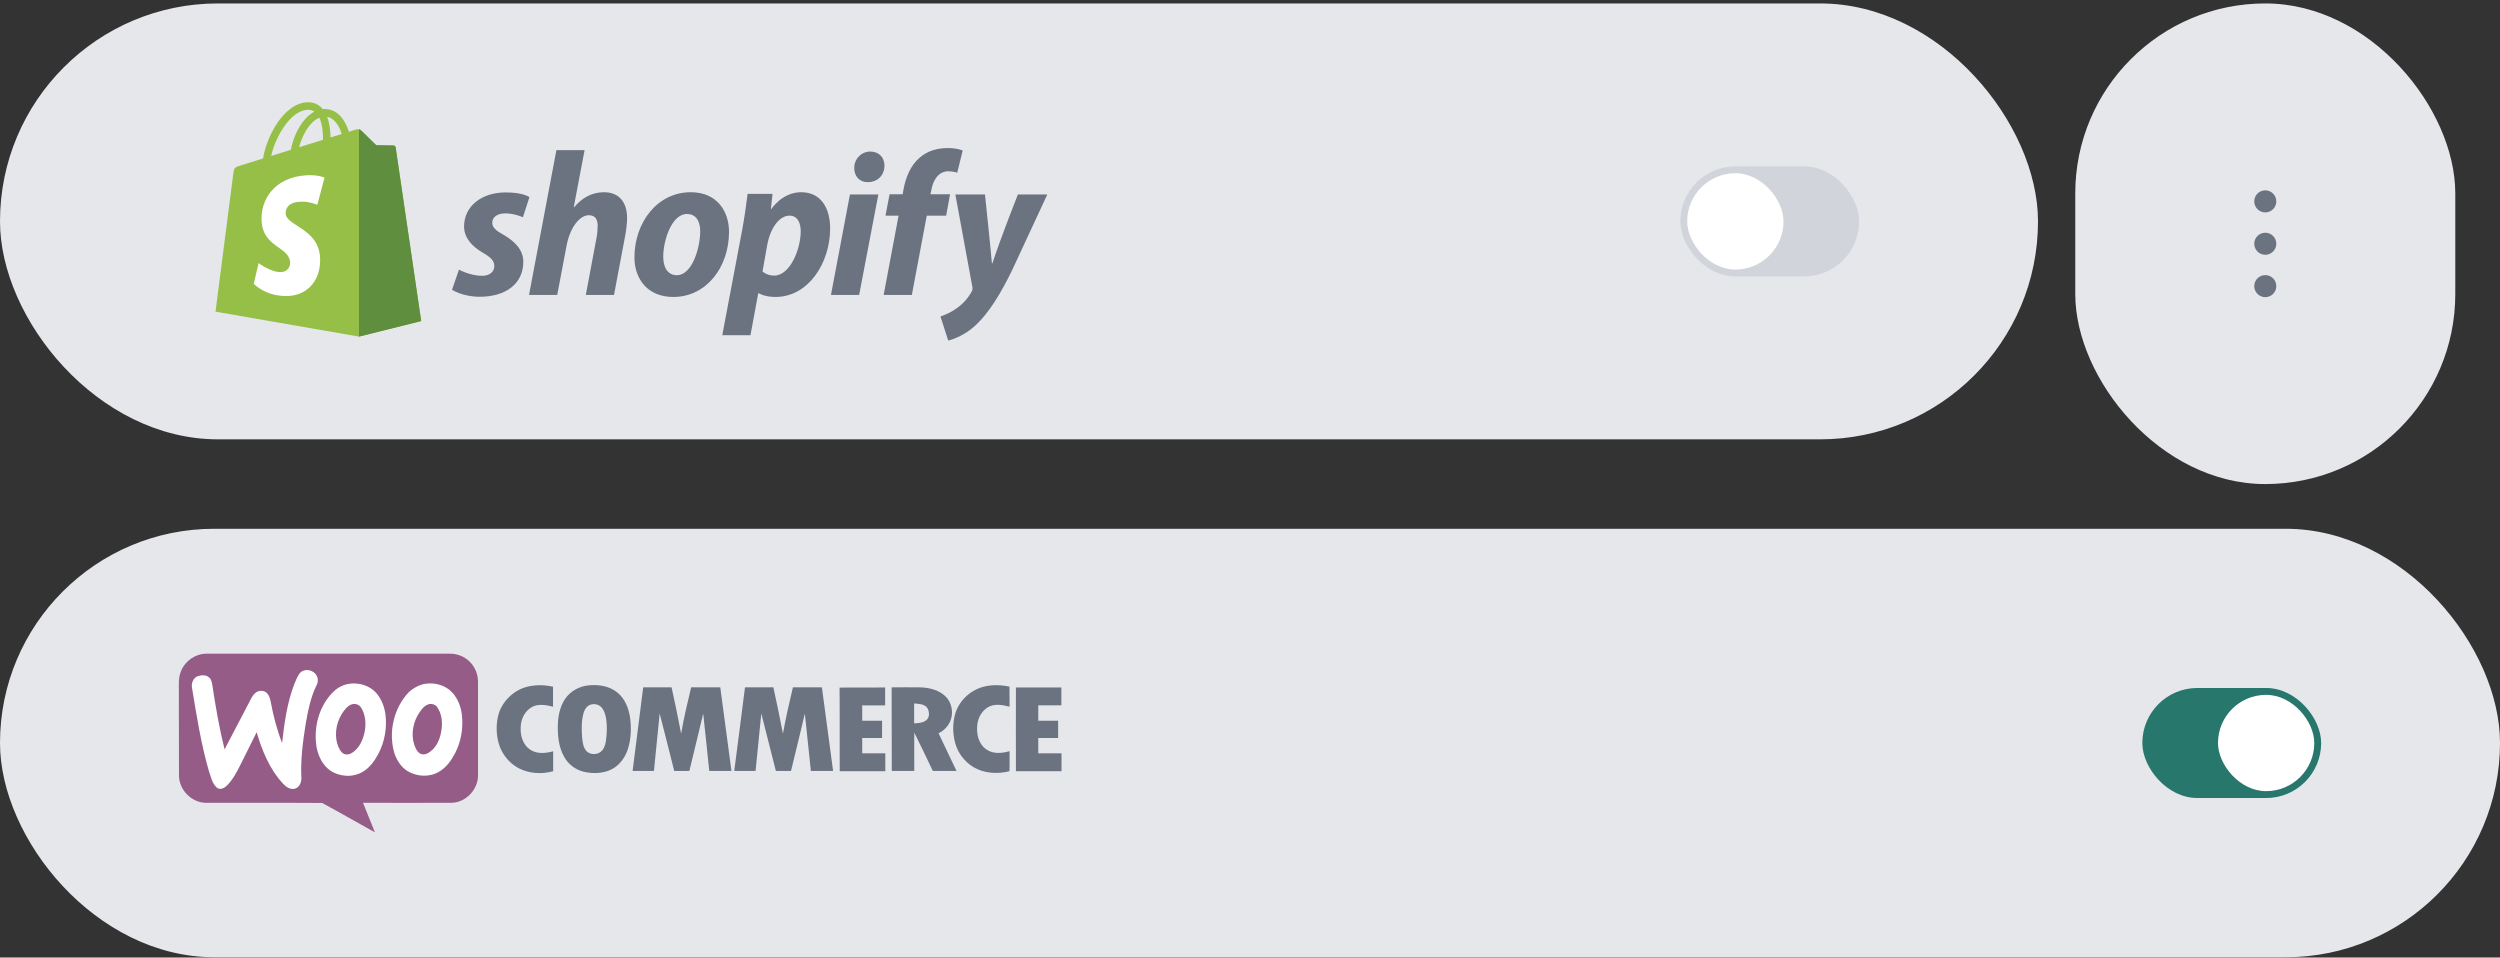 <svg width="671" height="257" viewBox="0 0 671 257" fill="none" xmlns="http://www.w3.org/2000/svg">
<rect x="0" y="0" width="671" height="257" fill="#333333" stroke="none"/>
<rect y="0.922" width="547" height="117" rx="58.5" fill="#E5E7EB"/>
<path d="M106.194 39.561C106.15 39.243 105.874 39.067 105.645 39.047C105.418 39.028 100.965 38.96 100.965 38.96C100.965 38.96 97.24 35.324 96.872 34.954C96.504 34.584 95.786 34.696 95.507 34.779C95.503 34.781 94.807 34.997 93.636 35.362C93.44 34.724 93.151 33.938 92.74 33.15C91.414 30.605 89.472 29.26 87.126 29.256C87.123 29.256 87.121 29.256 87.117 29.256C86.954 29.256 86.793 29.272 86.63 29.286C86.56 29.202 86.491 29.12 86.418 29.04C85.396 27.941 84.085 27.405 82.515 27.452C79.485 27.539 76.467 29.74 74.02 33.648C72.298 36.399 70.988 39.854 70.617 42.529C67.137 43.612 64.704 44.37 64.65 44.387C62.894 44.942 62.838 44.996 62.609 46.661C62.439 47.919 57.843 83.65 57.843 83.65L96.355 90.347L113.047 86.174C113.047 86.174 106.237 39.878 106.194 39.561ZM91.708 35.962C90.821 36.238 89.812 36.552 88.719 36.892C88.697 35.35 88.514 33.204 87.799 31.349C90.099 31.787 91.23 34.402 91.708 35.962ZM86.704 37.521C84.686 38.149 82.484 38.835 80.274 39.522C80.896 37.13 82.074 34.748 83.522 33.186C84.059 32.605 84.813 31.958 85.705 31.588C86.543 33.347 86.725 35.837 86.704 37.521ZM82.576 29.48C83.287 29.464 83.886 29.621 84.398 29.96C83.579 30.387 82.787 31.001 82.045 31.802C80.12 33.879 78.645 37.102 78.056 40.212C76.222 40.782 74.428 41.342 72.775 41.855C73.819 36.961 77.898 29.616 82.576 29.48Z" fill="#95BF47"/>
<path d="M105.647 39.05C105.42 39.03 100.966 38.962 100.966 38.962C100.966 38.962 97.242 35.326 96.874 34.956C96.737 34.818 96.551 34.746 96.357 34.717L96.359 90.346L113.049 86.175C113.049 86.175 106.239 39.88 106.195 39.563C106.152 39.245 105.874 39.069 105.647 39.05Z" fill="#5E8E3E"/>
<path d="M87.105 47.678L85.166 54.97C85.166 54.97 83.004 53.981 80.441 54.143C76.682 54.382 76.642 56.766 76.68 57.365C76.885 60.626 85.418 61.338 85.897 68.978C86.274 74.987 82.726 79.099 77.615 79.423C71.481 79.812 68.103 76.174 68.103 76.174L69.403 70.614C69.403 70.614 72.803 73.193 75.524 73.021C77.301 72.907 77.936 71.454 77.872 70.426C77.605 66.171 70.656 66.423 70.217 59.432C69.847 53.55 73.69 47.589 82.168 47.052C85.434 46.841 87.105 47.678 87.105 47.678Z" fill="white"/>
<path d="M135.027 62.948C133.108 61.901 132.122 61.018 132.122 59.805C132.122 58.261 133.492 57.27 135.632 57.27C138.122 57.27 140.346 58.317 140.346 58.317L142.1 52.913C142.1 52.913 140.487 51.645 135.74 51.645C129.134 51.645 124.555 55.449 124.555 60.797C124.555 63.829 126.693 66.145 129.545 67.798C131.848 69.12 132.671 70.058 132.671 71.436C132.671 72.869 131.519 74.027 129.381 74.027C126.195 74.027 123.186 72.372 123.186 72.372L121.322 77.776C121.322 77.776 124.102 79.65 128.779 79.65C135.578 79.65 140.458 76.287 140.458 70.222C140.456 66.972 137.99 64.656 135.027 62.948Z" fill="#6B7280"/>
<path d="M162.114 51.591C158.769 51.591 156.138 53.19 154.11 55.615L154 55.56L156.905 40.289H149.338L141.992 79.155H149.559L152.08 65.87C153.067 60.852 155.643 57.766 158.057 57.766C159.756 57.766 160.415 58.924 160.415 60.579C160.415 61.626 160.305 62.895 160.086 63.942L157.236 79.157H164.803L167.763 63.445C168.092 61.79 168.312 59.807 168.312 58.483C168.309 54.182 166.061 51.591 162.114 51.591Z" fill="#6B7280"/>
<path d="M185.416 51.591C176.313 51.591 170.284 59.861 170.284 69.066C170.284 74.965 173.902 79.705 180.701 79.705C189.638 79.705 195.67 71.657 195.67 62.23C195.67 56.773 192.489 51.591 185.416 51.591ZM181.688 73.864C179.11 73.864 178.014 71.659 178.014 68.902C178.014 64.547 180.262 57.436 184.374 57.436C187.061 57.436 187.937 59.751 187.937 62.012C187.937 66.697 185.691 73.864 181.688 73.864Z" fill="#6B7280"/>
<path d="M215.023 51.591C209.916 51.591 207.018 56.112 207.018 56.112H206.909L207.348 52.032H200.659C200.331 54.789 199.726 58.978 199.124 62.121L193.86 89.96H201.427L203.509 78.714H203.675C203.675 78.714 205.227 79.705 208.116 79.705C216.998 79.705 222.809 70.555 222.809 61.292C222.809 56.167 220.561 51.591 215.023 51.591ZM207.786 73.973C205.822 73.973 204.659 72.871 204.659 72.871L205.921 65.759C206.799 61.018 209.265 57.875 211.898 57.875C214.201 57.875 214.913 60.025 214.913 62.066C214.913 66.972 212.007 73.973 207.786 73.973Z" fill="#6B7280"/>
<path d="M233.611 40.675C231.199 40.675 229.28 42.605 229.28 45.085C229.28 47.345 230.705 48.889 232.843 48.889H232.953C235.311 48.889 237.339 47.29 237.394 44.479C237.394 42.274 235.914 40.675 233.611 40.675Z" fill="#6B7280"/>
<path d="M223.03 79.155H230.595L235.75 52.198H228.128L223.03 79.155Z" fill="#6B7280"/>
<path d="M254.995 52.144H249.731L250.004 50.875C250.443 48.284 251.979 45.968 254.501 45.968C255.847 45.968 256.912 46.354 256.912 46.354L258.393 40.4C258.393 40.4 257.077 39.739 254.28 39.739C251.593 39.739 248.908 40.511 246.878 42.275C244.301 44.48 243.095 47.676 242.492 50.875L242.274 52.144H238.764L237.667 57.878H241.178L237.175 79.157H244.742L248.745 57.878H253.953L254.995 52.144Z" fill="#6B7280"/>
<path d="M273.197 52.199C273.197 52.199 268.467 64.181 266.343 70.722H266.233C266.089 68.615 264.369 52.199 264.369 52.199H256.418L260.971 76.951C261.081 77.501 261.026 77.833 260.806 78.219C259.927 79.928 258.448 81.582 256.693 82.796C255.268 83.843 253.678 84.504 252.418 84.945L254.501 91.396C256.036 91.065 259.215 89.796 261.902 87.261C265.357 84.009 268.536 78.991 271.825 72.155L281.092 52.197H273.197V52.199Z" fill="#6B7280"/>
<rect x="451" y="44.652" width="48" height="29.538" rx="14.769" fill="#D1D5DB"/>
<rect x="452.846" y="46.498" width="25.846" height="25.846" rx="12.923" fill="white"/>
<rect x="557" y="0.922" width="102" height="129" rx="51" fill="#E5E7EB"/>
<path d="M608 76.797L608 76.781M608 65.422L608 65.406M608 54.047L608 54.031M608 75.172C608.897 75.172 609.625 75.899 609.625 76.797C609.625 77.694 608.897 78.422 608 78.422C607.103 78.422 606.375 77.694 606.375 76.797C606.375 75.899 607.103 75.172 608 75.172ZM608 63.797C608.897 63.797 609.625 64.524 609.625 65.422C609.625 66.319 608.897 67.047 608 67.047C607.103 67.047 606.375 66.319 606.375 65.422C606.375 64.524 607.103 63.797 608 63.797ZM608 52.422C608.897 52.422 609.625 53.149 609.625 54.047C609.625 54.944 608.897 55.672 608 55.672C607.103 55.672 606.375 54.944 606.375 54.047C606.375 53.149 607.103 52.422 608 52.422Z" stroke="#6B7280" stroke-width="2.67" stroke-linecap="round" stroke-linejoin="round"/>
<rect y="141.922" width="671" height="115" rx="57.5" fill="#E5E7EB"/>
<g clip-path="url(#clip0_3148_43161)">
<path fill-rule="evenodd" clip-rule="evenodd" d="M48.632 180.007C49.737 177.352 52.501 175.45 55.383 175.45C77.135 175.45 98.888 175.45 120.68 175.45C122.575 175.41 124.47 176.123 125.851 177.391C127.431 178.818 128.339 180.958 128.299 183.097C128.299 191.458 128.299 199.819 128.299 208.22C128.26 211.984 124.983 215.392 121.233 215.471C113.297 215.511 105.362 215.471 97.427 215.471C98.493 218.126 99.559 220.741 100.625 223.396C95.887 220.781 91.229 218.087 86.452 215.511C76.03 215.432 65.568 215.511 55.106 215.471C51.356 215.352 48.079 211.984 48.039 208.22C48 200.017 48.039 191.815 48 183.652C48 182.424 48.118 181.156 48.632 180.007Z" fill="#945C87"/>
<path fill-rule="evenodd" clip-rule="evenodd" d="M80.53 180.601C81.715 179.333 84.004 179.729 84.912 181.196C85.386 181.948 85.426 182.979 85.031 183.771C83.373 187.1 82.662 190.785 82.031 194.391C81.281 199.106 80.649 203.901 80.886 208.695C80.965 209.924 80.373 211.39 79.07 211.707C77.846 211.984 76.701 211.152 75.911 210.281C72.358 206.437 70.345 201.484 68.884 196.531C67.424 199.423 65.963 202.355 64.542 205.248C63.555 207.229 62.489 209.25 60.91 210.835C60.239 211.509 59.094 212.103 58.225 211.43C56.922 210.281 56.606 208.458 56.054 206.912C53.961 199.661 52.777 192.172 51.553 184.722C51.277 183.494 51.79 181.988 53.014 181.513C54.001 181.156 55.304 181.077 56.133 181.83C56.725 182.345 56.883 183.177 57.001 183.93C57.87 189.715 58.857 195.461 60.278 201.127C62.647 196.61 65.015 192.093 67.384 187.536C67.739 186.862 68.174 186.188 68.805 185.792C69.674 185.237 70.937 185.277 71.687 186.069C72.279 186.703 72.516 187.615 72.674 188.447C73.385 192.172 74.332 195.897 75.714 199.423C76.306 194.074 77.056 188.645 78.991 183.613C79.425 182.543 79.82 181.473 80.53 180.601ZM93.914 183.494C96.48 183.177 99.243 184.049 100.98 185.99C102.401 187.615 103.191 189.715 103.467 191.815C103.902 195.421 103.23 199.225 101.493 202.435C100.506 204.257 99.243 206.041 97.427 207.11C94.782 208.735 91.229 208.537 88.663 206.833C86.61 205.407 85.465 203.029 84.991 200.652C84.044 195.223 85.663 189.2 89.729 185.435C90.913 184.366 92.374 183.692 93.914 183.494ZM94.427 189.041C93.203 189.438 92.413 190.587 91.742 191.617C90.084 194.312 89.61 197.838 90.953 200.731C91.308 201.484 91.861 202.316 92.769 202.474C93.716 202.633 94.585 202.078 95.256 201.484C96.756 200.176 97.506 198.234 97.901 196.293C98.296 194.113 98.098 191.696 96.835 189.794C96.322 189.081 95.295 188.764 94.427 189.041ZM114.403 183.494C116.89 183.177 119.614 183.969 121.351 185.832C122.93 187.536 123.759 189.794 123.996 192.093C124.351 195.58 123.72 199.225 122.062 202.316C121.075 204.178 119.772 206.001 117.877 207.11C115.35 208.656 111.955 208.497 109.429 206.992C107.731 205.961 106.586 204.218 105.915 202.355C104.138 196.689 105.639 190.032 109.744 185.752C111.087 184.564 112.705 183.692 114.403 183.494ZM114.956 189.041C113.613 189.517 112.824 190.825 112.113 191.974C110.613 194.629 110.218 198.076 111.6 200.889C111.955 201.682 112.626 202.435 113.534 202.474C114.521 202.514 115.39 201.88 116.1 201.206C117.64 199.701 118.311 197.561 118.548 195.461C118.785 193.519 118.469 191.419 117.324 189.755C116.851 189.081 115.824 188.764 114.956 189.041Z" fill="white"/>
<path fill-rule="evenodd" clip-rule="evenodd" d="M141.801 184.246C143.972 183.771 146.262 183.81 148.433 184.325C148.433 186.109 148.433 187.892 148.433 189.675C146.657 189.239 144.643 188.843 142.946 189.675C140.893 190.705 139.748 193.043 139.748 195.262C139.629 197.481 140.379 199.977 142.353 201.245C144.169 202.434 146.499 202.196 148.473 201.642C148.473 203.425 148.473 205.208 148.473 206.991C145.827 207.744 142.946 207.665 140.379 206.714C137.3 205.565 134.852 202.87 133.905 199.7C133.194 197.283 133.115 194.707 133.668 192.25C134.576 188.328 137.892 185.118 141.801 184.246ZM157.829 183.969C160.513 183.652 163.435 184.088 165.606 185.792C167.699 187.416 168.725 190.071 169.12 192.607C169.475 195.421 169.396 198.353 168.528 201.047C167.777 203.346 166.238 205.485 164.027 206.555C161.777 207.625 159.132 207.704 156.724 207.15C154.513 206.634 152.539 205.168 151.433 203.147C149.894 200.453 149.617 197.243 149.736 194.192C149.854 191.577 150.525 188.843 152.262 186.822C153.684 185.197 155.737 184.207 157.829 183.969ZM158.658 189.08C157.513 189.358 156.842 190.507 156.566 191.577C156.013 193.717 156.092 195.936 156.25 198.115C156.408 199.304 156.526 200.572 157.355 201.523C158.461 202.791 160.711 202.632 161.698 201.325C162.369 200.493 162.566 199.423 162.685 198.392C162.922 196.57 162.961 194.707 162.685 192.884C162.487 191.775 162.172 190.626 161.382 189.794C160.671 189.08 159.605 188.843 158.658 189.08ZM263.947 184.325C266.237 183.731 268.645 183.81 270.935 184.286C270.974 186.069 270.935 187.852 270.974 189.675C269.237 189.239 267.303 188.843 265.605 189.596C263.631 190.507 262.447 192.607 262.289 194.707C262.052 197.085 262.684 199.779 264.776 201.166C266.592 202.434 268.961 202.196 270.974 201.602C270.935 203.385 271.014 205.208 270.935 206.991C268.132 207.704 265.052 207.625 262.407 206.476C259.486 205.208 257.196 202.513 256.367 199.423C255.735 197.045 255.656 194.509 256.249 192.092C257.117 188.367 260.236 185.316 263.947 184.325ZM172.633 184.484C175.16 184.484 177.726 184.484 180.253 184.484C181.161 188.605 182.029 192.766 182.819 196.926C183.529 192.726 184.516 188.605 185.503 184.484C188.109 184.484 190.714 184.484 193.32 184.484C194.346 191.973 195.333 199.462 196.32 206.912C194.346 206.912 192.333 206.912 190.359 206.912C189.806 201.8 189.333 196.649 188.741 191.537C187.517 196.649 186.253 201.8 185.03 206.912C183.687 206.912 182.306 206.912 180.963 206.912C179.661 201.8 178.397 196.649 177.055 191.498C176.542 196.609 176.028 201.761 175.515 206.912C173.62 206.912 171.725 206.912 169.791 206.912C170.738 199.462 171.686 191.973 172.633 184.484ZM199.952 184.484C202.479 184.484 205.045 184.484 207.572 184.484C208.48 188.605 209.348 192.766 210.138 196.926C210.888 192.766 211.835 188.605 212.822 184.484H220.6C221.626 191.973 222.613 199.462 223.6 206.912C221.626 206.912 219.613 206.912 217.639 206.912C217.086 201.8 216.573 196.649 216.02 191.537C214.796 196.649 213.572 201.8 212.309 206.912C210.967 206.912 209.585 206.912 208.243 206.912C206.94 201.761 205.637 196.649 204.335 191.498C203.821 196.649 203.308 201.761 202.795 206.912C200.9 206.912 199.005 206.912 197.071 206.912C198.057 199.462 199.005 191.973 199.952 184.484ZM225.337 184.563C229.403 184.484 233.509 184.563 237.575 184.524C237.575 186.109 237.575 187.694 237.575 189.318C235.522 189.358 233.47 189.318 231.417 189.318C231.417 190.705 231.417 192.052 231.417 193.439C233.193 193.439 234.97 193.439 236.746 193.439C236.746 194.985 236.746 196.53 236.746 198.075C234.97 198.075 233.193 198.075 231.417 198.075C231.417 199.423 231.417 200.81 231.417 202.196C233.47 202.196 235.562 202.196 237.615 202.196C237.615 203.781 237.615 205.366 237.615 206.991C233.549 206.991 229.443 206.991 225.377 206.991C225.337 199.502 225.416 192.052 225.337 184.563ZM239.312 184.484C241.879 184.484 244.405 184.444 246.971 184.484C249.379 184.563 251.946 185.158 253.722 186.861C255.341 188.367 255.893 190.864 255.262 192.964C254.748 194.668 253.485 196.055 251.906 196.807C253.485 200.176 255.104 203.544 256.722 206.912C254.591 206.912 252.459 206.912 250.366 206.912C248.708 203.464 247.09 200.017 245.392 196.609C245.353 200.057 245.392 203.504 245.392 206.912C243.379 206.912 241.365 206.912 239.352 206.912C239.312 199.462 239.312 191.973 239.312 184.484ZM245.353 188.803C245.353 190.586 245.353 192.369 245.353 194.152C246.458 194.073 247.642 194.034 248.55 193.36C249.616 192.567 249.498 190.943 248.827 189.913C247.998 188.922 246.537 188.922 245.353 188.803ZM272.672 184.524C276.738 184.524 280.804 184.524 284.871 184.524C284.871 186.109 284.871 187.733 284.871 189.318C282.818 189.318 280.725 189.318 278.672 189.318C278.672 190.705 278.672 192.052 278.672 193.439C280.449 193.439 282.226 193.439 284.002 193.439C284.002 194.985 284.002 196.53 284.002 198.075H278.672C278.672 199.462 278.672 200.81 278.672 202.196C280.765 202.196 282.818 202.196 284.91 202.196C284.91 203.781 284.91 205.366 284.91 206.991C280.844 206.991 276.738 206.991 272.672 206.991C272.632 199.462 272.672 191.973 272.672 184.524Z" fill="#6B7280"/>
</g>
<rect x="575" y="184.652" width="48" height="29.538" rx="14.769" fill="#28776D"/>
<rect x="595.308" y="186.498" width="25.846" height="25.846" rx="12.923" fill="white"/>
<defs>
<clipPath id="clip0_3148_43161">
<rect width="237" height="91" fill="white" transform="translate(48 153.922)"/>
</clipPath>
</defs>
</svg>
